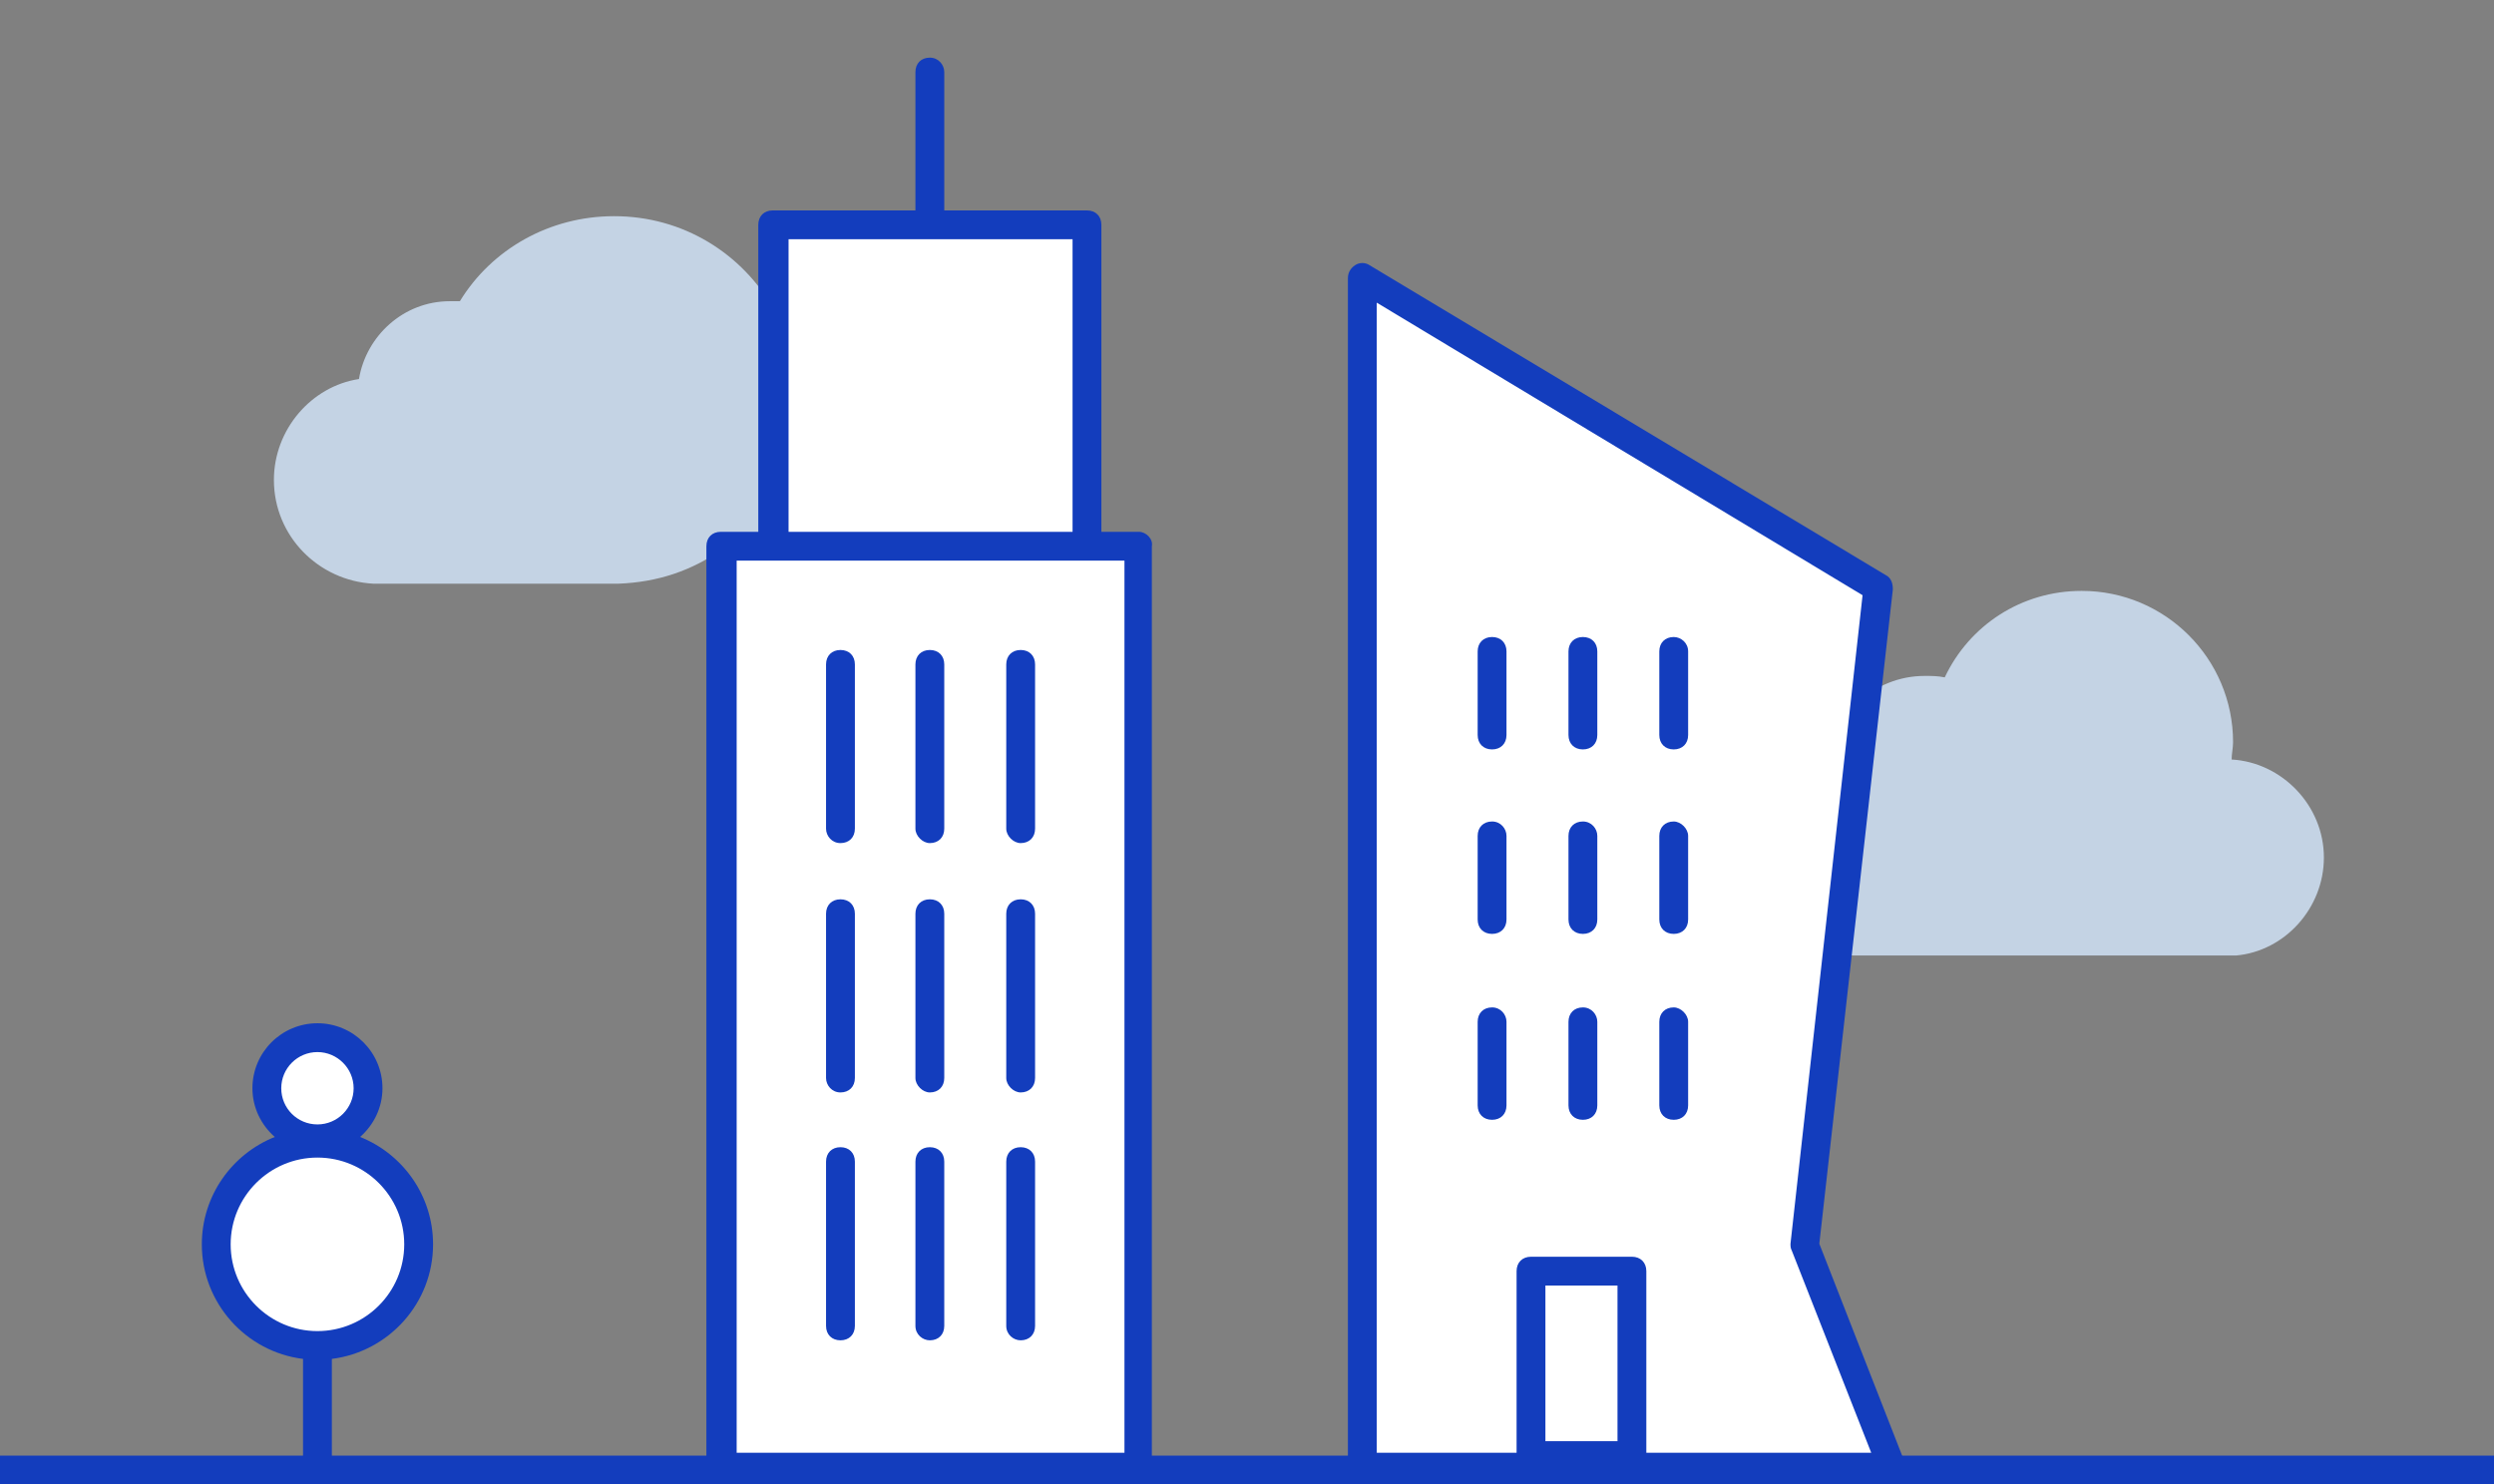 <svg width="173" height="103" viewBox="0 0 173 103" xmlns="http://www.w3.org/2000/svg">
    <rect x="0" y="0" width="173" height="103" fill="#808080" stroke="none"/>
    <rect y="101" width="173" height="2" fill="#133DBD"/>
    <path d="M22.02 79.02C23.959 79.02 25.53 77.448 25.53 75.51C25.53 73.572 23.959 72 22.02 72C20.081 72 18.51 73.572 18.51 75.51C18.51 77.448 20.081 79.02 22.02 79.02Z" fill="white"/>
    <path d="M22.02 79.31C18.14 79.31 15 82.46 15 86.34C15 90.22 18.14 93.36 22.02 93.36C25.9 93.36 29.04 90.22 29.04 86.34C29.04 82.46 25.9 79.31 22.02 79.31Z" fill="white"/>
    <path d="M30.04 86.34C30.04 82.96 27.94 80.07 24.98 78.89C25.92 78.06 26.53 76.86 26.53 75.51C26.53 73.02 24.51 71 22.02 71C19.53 71 17.51 73.02 17.51 75.51C17.51 76.86 18.12 78.06 19.06 78.89C16.1 80.07 14 82.96 14 86.34C14 90.42 17.07 93.8 21.02 94.29V101.84H23.02V94.29C26.97 93.79 30.04 90.42 30.04 86.34ZM22.02 73C23.4 73 24.53 74.13 24.53 75.51C24.53 76.89 23.41 78.02 22.02 78.02C20.63 78.02 19.51 76.9 19.51 75.51C19.51 74.12 20.64 73 22.02 73ZM22.02 92.36C18.7 92.36 16 89.66 16 86.34C16 83.02 18.7 80.32 22.02 80.32C25.34 80.32 28.04 83.02 28.04 86.34C28.04 89.66 25.34 92.36 22.02 92.36Z" fill="#133DBD"/>
    <path d="M155.1 66.3C158.5 66 161.2 63 161.2 59.5C161.2 55.9 158.3 52.9 154.8 52.7C154.8 52.3 154.9 51.9 154.9 51.5C154.9 45.7 150.2 41 144.4 41C140.2 41 136.6 43.4 134.9 47C134.4 46.9 134 46.9 133.5 46.9C130 46.9 127.1 49.6 126.8 53C124 53.8 122 56.4 122 59.5C122 63.2 125 66.2 128.6 66.3H155.1Z" fill="#C4D3E4"/>
    <path d="M53.7 21.5C51.5 17.6 47.4 15 42.6 15C38.1 15 34.1 17.3 31.9 20.9C31.7 20.9 31.4 20.9 31.2 20.9C28 20.9 25.4 23.3 24.9 26.3C21.6 26.8 19 29.8 19 33.3C19 37.2 22.1 40.3 25.9 40.5H42.9C45.6 40.4 48 39.6 50.1 38.1C50.8 38.3 51.5 38.4 52.2 38.4C56.9 38.4 60.7 34.6 60.7 29.9C60.7 25.7 57.7 22.2 53.7 21.5Z" fill="#C4D3E4"/>
    <path d="M79 37.9H50.1V101.8H79V37.9Z" fill="white"/>
    <path d="M75.4 15.6H53.7V37.9H75.4V15.6Z" fill="white"/>
    <path d="M94.5 101.8V19.2L130.3 40.8L125.2 86.4L131.2 101.8H94.5Z" fill="white"/>
    <rect x="106" y="88" width="7" height="13" fill="#C4D3E4"/>
    <path d="M79 36.9H76.4V15.6C76.4 15 76 14.6 75.4 14.6H65.5V5C65.5 4.5 65.1 4 64.5 4C63.9 4 63.5 4.4 63.5 5V14.6H53.6C53 14.6 52.6 15 52.6 15.6V36.9H50C49.4 36.9 49 37.3 49 37.9V101.8C49 102.4 49.4 102.8 50 102.8H78.9C79.5 102.8 79.9 102.4 79.9 101.8V37.9C80 37.4 79.5 36.9 79 36.9ZM54.7 16.6H74.4V36.9H54.7V16.6ZM78 100.8H51.1V38.9H78V100.8Z" fill="#133DBD"/>
    <path d="M58.3 58.5C58.9 58.5 59.3 58.1 59.3 57.5V46.1C59.3 45.5 58.9 45.1 58.3 45.1C57.7 45.1 57.3 45.5 57.3 46.1V57.5C57.3 58 57.7 58.5 58.3 58.5Z" fill="#133DBD"/>
    <path d="M64.5 58.5C65.1 58.5 65.5 58.1 65.5 57.5V46.1C65.5 45.5 65.1 45.1 64.5 45.1C63.9 45.1 63.5 45.5 63.5 46.1V57.5C63.5 58 64 58.5 64.5 58.5Z" fill="#133DBD"/>
    <path d="M70.8 58.5C71.4 58.5 71.8 58.1 71.8 57.5V46.1C71.8 45.5 71.4 45.1 70.8 45.1C70.2 45.1 69.8 45.5 69.8 46.1V57.5C69.8 58 70.3 58.5 70.8 58.5Z" fill="#133DBD"/>
    <path d="M58.3 75.8C58.9 75.8 59.3 75.4 59.3 74.8V63.4C59.3 62.8 58.9 62.4 58.3 62.4C57.7 62.4 57.3 62.8 57.3 63.4V74.8C57.3 75.3 57.7 75.8 58.3 75.8Z" fill="#133DBD"/>
    <path d="M64.5 75.8C65.1 75.8 65.5 75.4 65.5 74.8V63.4C65.5 62.8 65.1 62.4 64.5 62.4C63.9 62.4 63.5 62.8 63.5 63.4V74.8C63.5 75.3 64 75.8 64.5 75.8Z" fill="#133DBD"/>
    <path d="M70.8 75.8C71.4 75.8 71.8 75.4 71.8 74.8V63.4C71.8 62.8 71.4 62.4 70.8 62.4C70.2 62.4 69.8 62.8 69.8 63.4V74.8C69.8 75.3 70.3 75.8 70.8 75.8Z" fill="#133DBD"/>
    <path d="M58.3 93C58.9 93 59.3 92.6 59.3 92V80.6C59.3 80 58.9 79.6 58.3 79.6C57.7 79.6 57.3 80 57.3 80.6V92C57.3 92.6 57.7 93 58.3 93Z" fill="#133DBD"/>
    <path d="M64.5 93C65.1 93 65.5 92.6 65.5 92V80.6C65.5 80 65.1 79.6 64.5 79.6C63.9 79.6 63.5 80 63.5 80.6V92C63.5 92.6 64 93 64.5 93Z" fill="#133DBD"/>
    <path d="M70.8 93C71.4 93 71.8 92.6 71.8 92V80.6C71.8 80 71.4 79.6 70.8 79.6C70.2 79.6 69.8 80 69.8 80.6V92C69.8 92.6 70.3 93 70.8 93Z" fill="#133DBD"/>
    <path d="M94 19L130 40.5L124.5 86.5L131 102.5H94V19Z" fill="white"/>
    <path d="M132.1 101.4L126.2 86.3L131.3 40.9C131.3 40.5 131.2 40.1 130.8 39.9L95 18.4C94.7 18.2 94.3 18.2 94 18.4C93.7 18.6 93.5 18.9 93.5 19.3V101.9C93.5 102.5 93.9 102.9 94.5 102.9H131.2C131.5 102.9 131.8 102.7 132 102.5C132.2 102.1 132.2 101.7 132.1 101.4ZM107.2 100.1V89.2H112.2V100H107.2V100.1ZM114.2 100.8V88.2C114.2 87.6 113.8 87.2 113.2 87.2H106.2C105.6 87.2 105.2 87.6 105.2 88.2V100.8H95.5V21L129.2 41.3L124.2 86.3C124.2 86.5 124.2 86.6 124.3 86.8L129.8 100.8H114.2Z" fill="#133DBD"/>
    <path d="M103.5 44.2C102.9 44.2 102.5 44.6 102.5 45.2V51C102.5 51.6 102.9 52 103.5 52C104.1 52 104.5 51.6 104.5 51V45.2C104.5 44.6 104.1 44.2 103.5 44.2Z" fill="#133DBD"/>
    <path d="M109.8 44.2C109.2 44.2 108.8 44.6 108.8 45.2V51C108.8 51.6 109.2 52 109.8 52C110.4 52 110.8 51.6 110.8 51V45.2C110.8 44.6 110.4 44.2 109.8 44.2Z" fill="#133DBD"/>
    <path d="M116.1 44.2C115.5 44.2 115.1 44.6 115.1 45.2V51C115.1 51.6 115.5 52 116.1 52C116.7 52 117.1 51.6 117.1 51V45.2C117.1 44.6 116.6 44.2 116.1 44.2Z" fill="#133DBD"/>
    <path d="M103.5 57C102.9 57 102.5 57.4 102.5 58V63.8C102.5 64.4 102.9 64.8 103.5 64.8C104.1 64.8 104.5 64.4 104.5 63.8V58C104.5 57.5 104.1 57 103.5 57Z" fill="#133DBD"/>
    <path d="M109.8 57C109.2 57 108.8 57.4 108.8 58V63.8C108.8 64.4 109.2 64.8 109.8 64.8C110.4 64.8 110.8 64.4 110.8 63.8V58C110.8 57.5 110.4 57 109.8 57Z" fill="#133DBD"/>
    <path d="M116.1 57C115.5 57 115.1 57.4 115.1 58V63.8C115.1 64.4 115.5 64.8 116.1 64.8C116.7 64.8 117.1 64.4 117.1 63.8V58C117.1 57.5 116.6 57 116.1 57Z" fill="#133DBD"/>
    <path d="M103.5 69.9C102.9 69.9 102.5 70.3 102.5 70.9V76.7C102.5 77.3 102.9 77.7 103.5 77.7C104.1 77.7 104.5 77.3 104.5 76.7V70.9C104.5 70.4 104.1 69.9 103.5 69.9Z" fill="#133DBD"/>
    <path d="M109.8 69.9C109.2 69.9 108.8 70.3 108.8 70.9V76.7C108.8 77.3 109.2 77.7 109.8 77.7C110.4 77.7 110.8 77.3 110.8 76.7V70.9C110.8 70.4 110.4 69.9 109.8 69.9Z" fill="#133DBD"/>
    <path d="M116.1 69.9C115.5 69.9 115.1 70.3 115.1 70.9V76.7C115.1 77.3 115.5 77.7 116.1 77.7C116.7 77.7 117.1 77.3 117.1 76.7V70.9C117.1 70.4 116.6 69.9 116.1 69.9Z" fill="#133DBD"/>
</svg>
